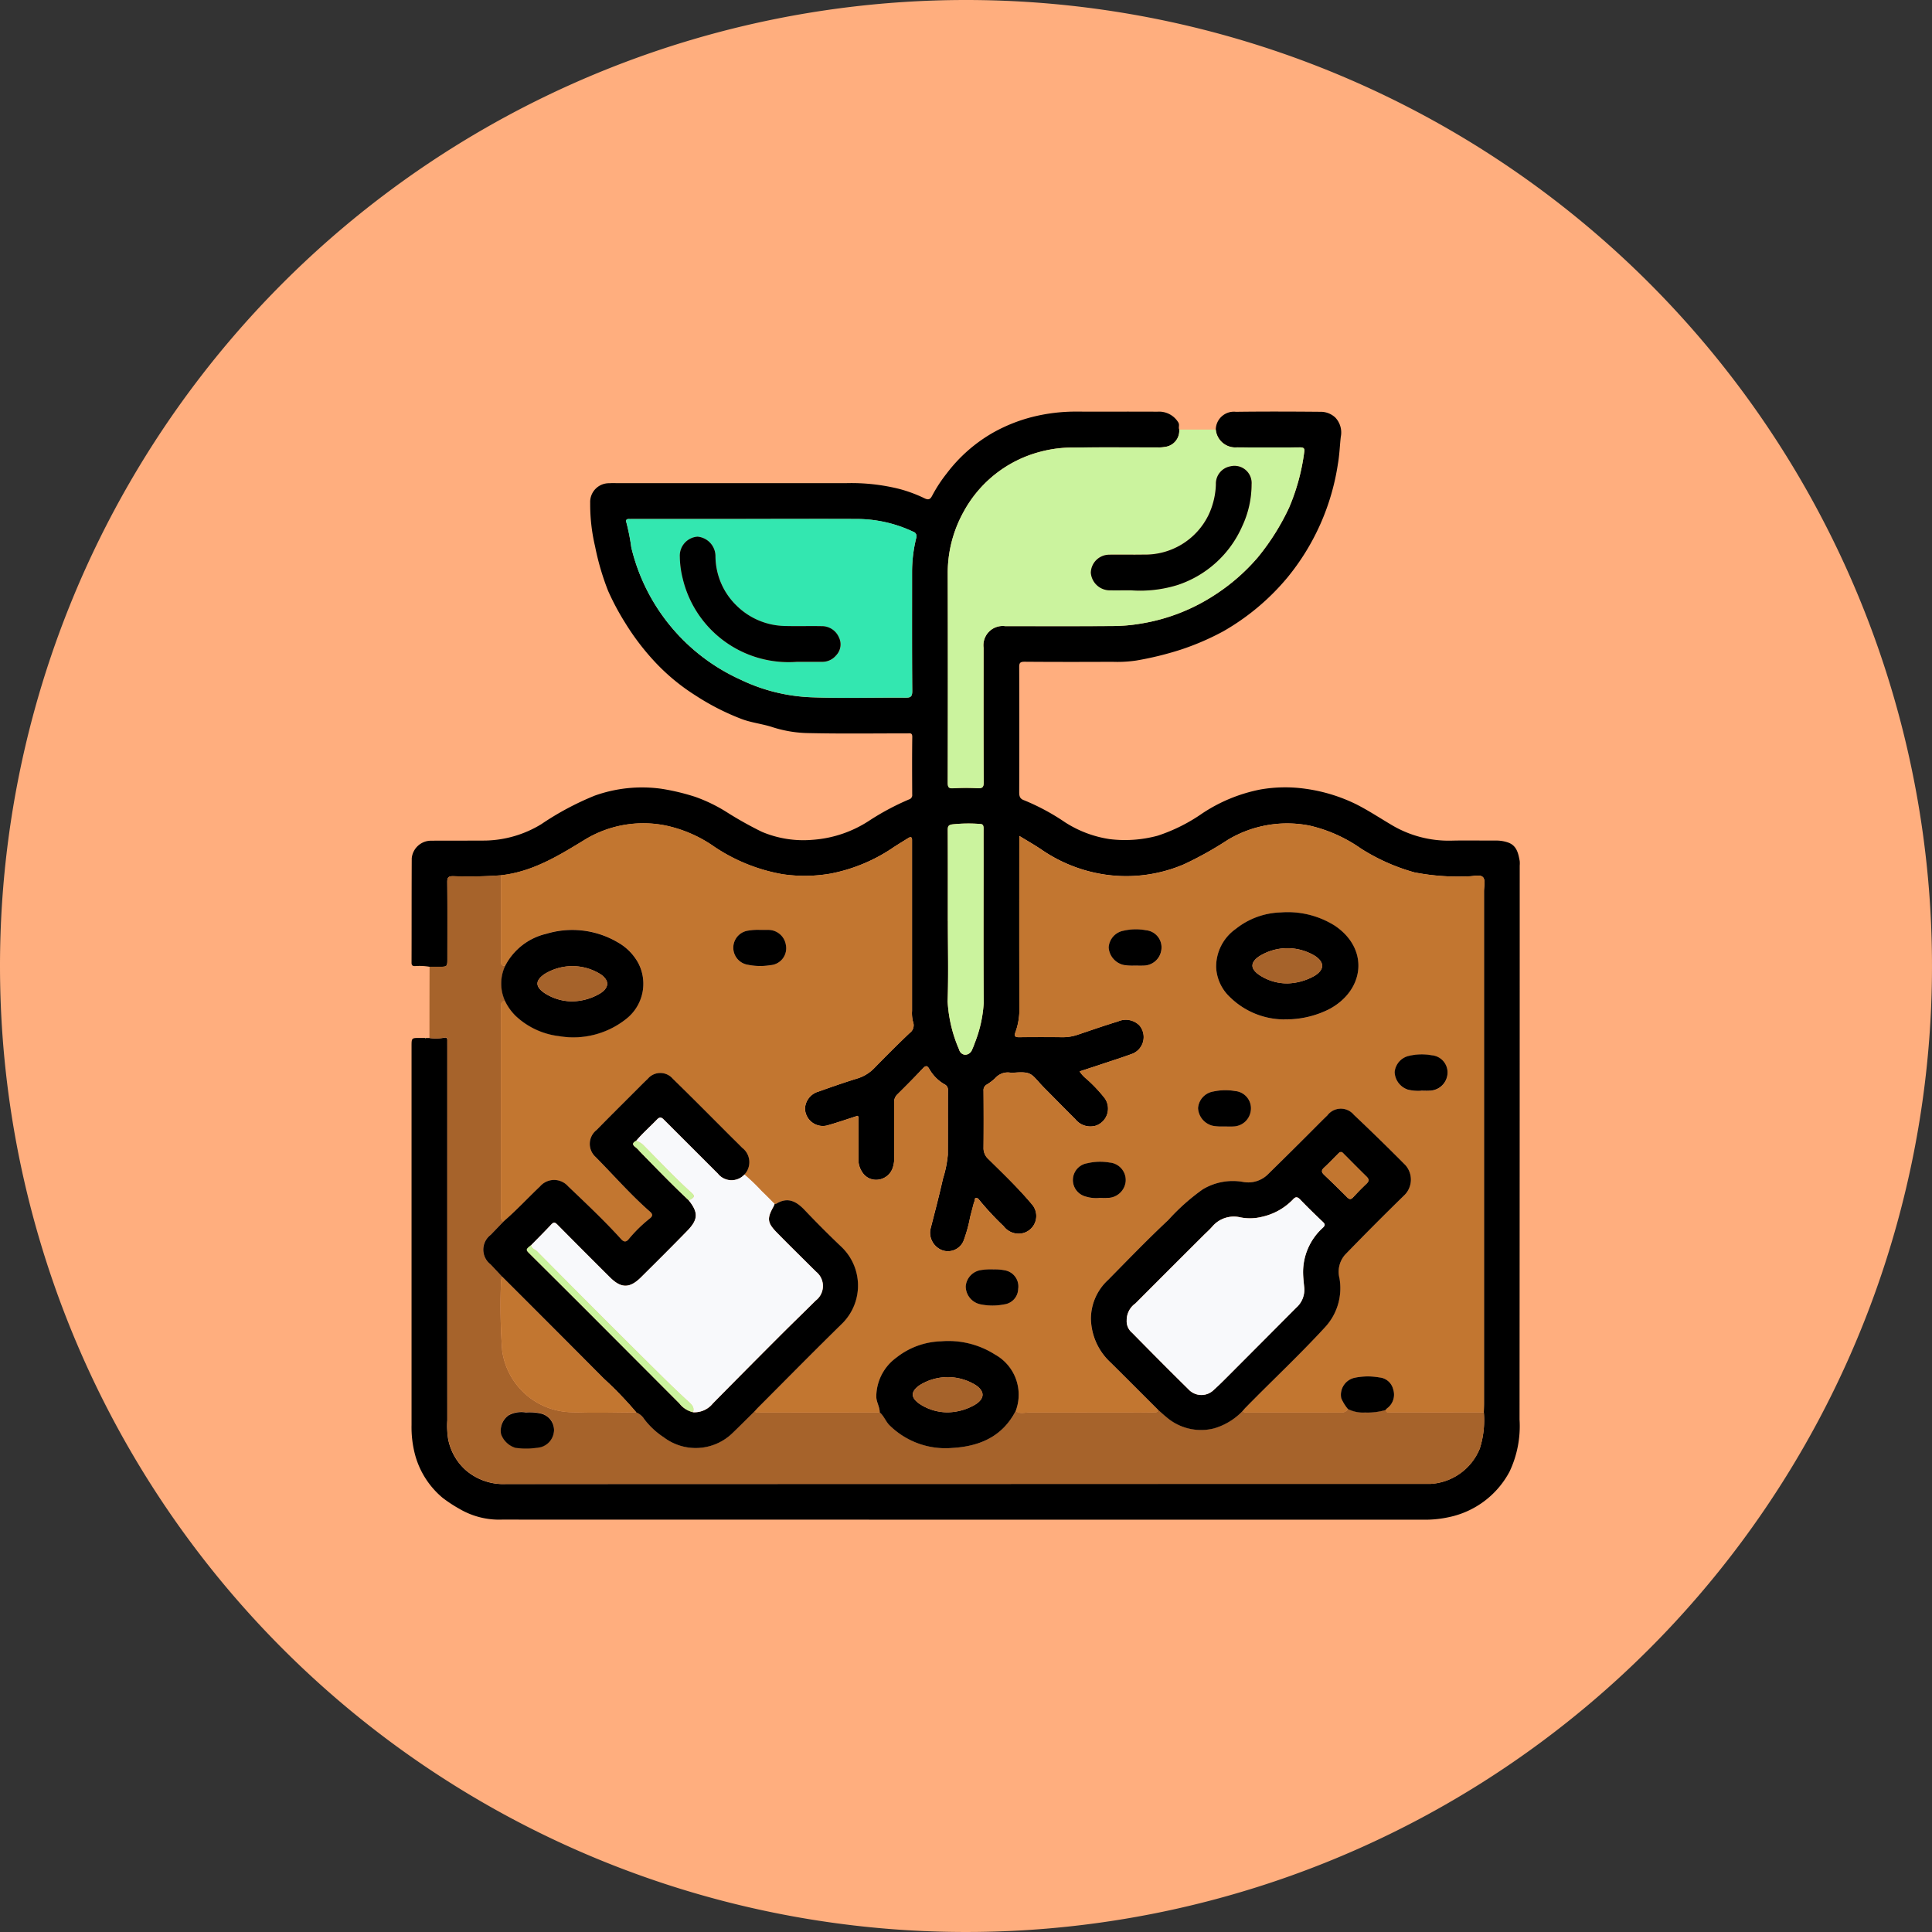 <svg xmlns="http://www.w3.org/2000/svg" xmlns:xlink="http://www.w3.org/1999/xlink" width="169" height="169" viewBox="0 0 169 169">
  <rect x="0" y="0" width="169" height="169" fill="#333333" stroke="none"/>
  <defs>
    <clipPath id="clip-path">
      <rect id="Rectángulo_378257" data-name="Rectángulo 378257" width="96.948" height="96.933" fill="none"/>
    </clipPath>
  </defs>
  <g id="Grupo_1073967" data-name="Grupo 1073967" transform="translate(-385.966 -2058.049)">
    <g id="Grupo_159182" data-name="Grupo 159182" transform="translate(385.966 2058.049)">
      <path id="Unión_12" data-name="Unión 12" d="M84.5,0A84.5,84.5,0,1,1,0,84.5,84.5,84.5,0,0,1,84.5,0Z" transform="translate(0 0)" fill="#ffae7e"/>
    </g>
    <g id="Grupo_1073963" data-name="Grupo 1073963" transform="translate(421.966 2094.049)">
      <g id="Grupo_1073962" data-name="Grupo 1073962" clip-path="url(#clip-path)">
        <path id="Trazado_823678" data-name="Trazado 823678" d="M1.569,48.566a5.213,5.213,0,0,0-1.262-.058c-.223,0-.308-.06-.307-.3.011-3.044,0-6.089.017-9.132a1.7,1.7,0,0,1,1.7-1.537c1.579-.01,3.158,0,4.738-.011a9.749,9.749,0,0,0,4.891-1.431,25.164,25.164,0,0,1,4.678-2.5,12.326,12.326,0,0,1,5.83-.6,19.346,19.346,0,0,1,2.962.707,13.775,13.775,0,0,1,2.729,1.322,32.351,32.351,0,0,0,3.1,1.737,9.326,9.326,0,0,0,4.41.7,10.342,10.342,0,0,0,4.992-1.684,22.438,22.438,0,0,1,3.467-1.849.392.392,0,0,0,.281-.433c-.007-1.676-.018-3.354.006-5.03.005-.388-.211-.316-.428-.316-2.849,0-5.7.041-8.547-.022a10.861,10.861,0,0,1-3.233-.515c-.9-.3-1.877-.39-2.771-.739a21.262,21.262,0,0,1-3.979-2.038,17.954,17.954,0,0,1-3.472-2.85,21.513,21.513,0,0,1-2.695-3.522,22.275,22.275,0,0,1-1.479-2.771A22.6,22.6,0,0,1,16.055,11.8a16.039,16.039,0,0,1-.429-3.814A1.642,1.642,0,0,1,17.3,6.27c.211-.017.423-.008.635-.008q10.062,0,20.124,0a17.357,17.357,0,0,1,4.578.5,12.188,12.188,0,0,1,2.228.823c.383.19.527.066.683-.238a12.653,12.653,0,0,1,1.271-1.941,13.42,13.42,0,0,1,4.06-3.567A14.13,14.13,0,0,1,54.226.492a15.509,15.509,0,0,1,4.03-.487c2.328.01,4.657-.007,6.985.008a1.964,1.964,0,0,1,1.827.934c.142.233-.01.431.086.626a1.417,1.417,0,0,1-1.265,1.52,2.768,2.768,0,0,1-.582.043c-2.459,0-4.918-.019-7.376.012a10.972,10.972,0,0,0-2.92.366,10.7,10.7,0,0,0-6.755,5.323,10.991,10.991,0,0,0-1.351,5.348q.03,9.133,0,18.266c0,.4.073.528.5.5a18.253,18.253,0,0,1,2.1-.005c.4.018.549-.056.547-.516-.023-3.923-.015-7.847-.012-11.77a1.685,1.685,0,0,1,1.886-1.89c3.143,0,6.285.013,9.427-.01a14.818,14.818,0,0,0,2.4-.206A16.654,16.654,0,0,0,70.321,16a17.266,17.266,0,0,0,3.7-3.242,20.53,20.53,0,0,0,2.746-4.365,18.317,18.317,0,0,0,1.318-4.844c.054-.318-.033-.419-.366-.416-1.84.015-3.68.013-5.519,0a1.72,1.72,0,0,1-1.851-1.562A1.586,1.586,0,0,1,72.114.023C74.572-.01,77.032,0,79.49.021a1.869,1.869,0,0,1,1.311.5,1.9,1.9,0,0,1,.483,1.693c-.089.793-.113,1.59-.255,2.384a20.454,20.454,0,0,1-4.435,9.946,20.549,20.549,0,0,1-5.576,4.672,22.768,22.768,0,0,1-3.763,1.622,28.194,28.194,0,0,1-3.844.939,11.4,11.4,0,0,1-2.121.114c-2.557.012-5.113.015-7.67-.006-.4,0-.467.118-.466.483q.02,5.471,0,10.942c0,.356.072.571.429.693a19.321,19.321,0,0,1,3.558,1.911A9.9,9.9,0,0,0,61.058,37.4a10.941,10.941,0,0,0,4.216-.3,14.969,14.969,0,0,0,3.861-1.925,14.028,14.028,0,0,1,5.117-2.115A12.6,12.6,0,0,1,78.212,33a14.551,14.551,0,0,1,4.417,1.351c1.026.518,1.993,1.152,2.983,1.741a9.756,9.756,0,0,0,5.329,1.443c1.318-.033,2.638,0,3.957-.008a3.123,3.123,0,0,1,.989.161c.783.257.925.947,1.049,1.635a2.232,2.232,0,0,1,0,.39q0,24.228-.015,48.456a9.311,9.311,0,0,1-.872,4.555,7.8,7.8,0,0,1-5.284,3.982,9.734,9.734,0,0,1-2.243.228q-40.3,0-80.609-.008a6.855,6.855,0,0,1-3.711-.932,12.468,12.468,0,0,1-1.48-.97A7.434,7.434,0,0,1,.3,91.223,9.416,9.416,0,0,1,0,88.652q0-16.56,0-33.119c0-.744,0-.744.746-.736.146,0,.293,0,.439,0l.035.02.036-.018.3,0a4.247,4.247,0,0,0,1.307-.025c.211-.049.263.039.262.22s0,.358,0,.537q0,16.363,0,32.725a7.49,7.49,0,0,0,.071,1.607,4.886,4.886,0,0,0,1.542,2.738,5.032,5.032,0,0,0,3.5,1.215Q48.528,93.8,88.8,93.8c.114,0,.228,0,.342,0a4.961,4.961,0,0,0,4.3-3.089,8.154,8.154,0,0,0,.353-3.166c.005-.26.016-.52.016-.781q0-22.4,0-44.793c0-.42.137-.98-.076-1.225-.25-.286-.825-.087-1.258-.093a19.9,19.9,0,0,1-4.738-.34,17.3,17.3,0,0,1-4.7-2.093,12.777,12.777,0,0,0-4.508-2.006A10.1,10.1,0,0,0,71.4,37.465,30.848,30.848,0,0,1,67.573,39.6a12.835,12.835,0,0,1-6.78.92,13.168,13.168,0,0,1-5.682-2.2c-.611-.414-1.256-.778-1.947-1.2v.639c0,4.787-.007,9.574.007,14.361a5.852,5.852,0,0,1-.337,2.151c-.133.347-.064.459.316.454q1.9-.024,3.81,0A3.987,3.987,0,0,0,58.3,54.5c1.171-.394,2.337-.8,3.519-1.16a1.674,1.674,0,0,1,1.852.353,1.572,1.572,0,0,1-.644,2.491c-.855.312-1.722.588-2.585.876-.657.22-1.317.433-2,.657a2.844,2.844,0,0,0,.593.65,12.723,12.723,0,0,1,1.607,1.7,1.579,1.579,0,0,1-.772,2.395,1.689,1.689,0,0,1-1.8-.557c-.889-.884-1.763-1.782-2.648-2.67-1.278-1.284-1.018-1.558-2.9-1.39a.186.186,0,0,1-.049,0,1.439,1.439,0,0,0-1.378.428,4.28,4.28,0,0,1-.766.592.556.556,0,0,0-.291.549c.013,1.661.017,3.321,0,4.982a1.276,1.276,0,0,0,.423.988c1.3,1.279,2.613,2.537,3.787,3.935a1.553,1.553,0,0,1-.674,2.524,1.634,1.634,0,0,1-1.779-.585,25.065,25.065,0,0,1-2.117-2.273c-.073-.1-.158-.214-.316-.187-.112.023-.094.108-.091.187a.108.108,0,0,0-.017.08l-.053.114c-.11.421-.222.842-.331,1.263a12.558,12.558,0,0,1-.585,2.109,1.488,1.488,0,0,1-1.8.832,1.642,1.642,0,0,1-1.1-1.832c.377-1.478.77-2.952,1.1-4.44a9.869,9.869,0,0,0,.428-2.089c.009-1.889,0-3.777.008-5.666a.5.5,0,0,0-.287-.5A3.6,3.6,0,0,1,45.3,57.525c-.168-.3-.3-.362-.564-.078-.724.771-1.469,1.522-2.221,2.265a.933.933,0,0,0-.3.73c.012,1.611,0,3.223.009,4.835a2.6,2.6,0,0,1-.113.818,1.539,1.539,0,0,1-1.352,1.1,1.42,1.42,0,0,1-1.329-.658,1.924,1.924,0,0,1-.334-1.2c0-1.107,0-2.214,0-3.321,0-.134.057-.289-.073-.413-.9.287-1.789.6-2.693.85a1.562,1.562,0,0,1-1.911-1.479A1.616,1.616,0,0,1,35.6,59.484c1.116-.4,2.237-.79,3.369-1.139a3.483,3.483,0,0,0,1.516-.924c1.012-1.036,2.034-2.063,3.085-3.059a.83.83,0,0,0,.3-.968,3.015,3.015,0,0,1-.091-.968q0-7.277,0-14.555c0-.13,0-.26,0-.39.005-.282-.123-.3-.331-.173-.414.258-.831.511-1.24.776a14.71,14.71,0,0,1-5.533,2.329,13.3,13.3,0,0,1-4.209.064,15.474,15.474,0,0,1-5.971-2.4,11.6,11.6,0,0,0-4.3-1.869A9.846,9.846,0,0,0,15.247,37.4c-2.322,1.418-4.628,2.861-7.423,3.167a38.156,38.156,0,0,1-4.192.079c-.408,0-.513.105-.51.512.02,2.262.01,4.524.009,6.787,0,.594-.033.625-.637.625H1.569M29.256,9.4H19.391c-.13,0-.261.007-.391,0-.207-.007-.276.123-.213.279a17.914,17.914,0,0,1,.436,2.212A17.038,17.038,0,0,0,28.75,23.439a15.644,15.644,0,0,0,6.179,1.556c2.747.109,5.5.015,8.251.038.467,0,.622-.074.618-.592-.028-3.467-.013-6.934-.016-10.4a12.413,12.413,0,0,1,.362-2.968.418.418,0,0,0-.277-.563A11.57,11.57,0,0,0,38.877,9.4c-3.207-.015-6.414,0-9.621,0M46.913,44.571c0,2.343.059,4.689-.021,7.029a12.167,12.167,0,0,0,1.01,4.226.588.588,0,0,0,.526.441.665.665,0,0,0,.592-.422,6.062,6.062,0,0,0,.247-.611,11.293,11.293,0,0,0,.78-3.495c-.029-4.3-.011-8.592-.011-12.888,0-.781,0-1.562,0-2.343,0-.212-.014-.418-.275-.429a13.122,13.122,0,0,0-2.478.036c-.341.05-.381.2-.38.5.013,2.652.007,5.3.007,7.957" transform="translate(0 0)"/>
        <path id="Trazado_823679" data-name="Trazado 823679" d="M96.217,150.45a8.154,8.154,0,0,1-.353,3.166,4.961,4.961,0,0,1-4.3,3.089c-.114,0-.228,0-.342,0q-40.277,0-80.553.005a5.034,5.034,0,0,1-3.5-1.215,4.888,4.888,0,0,1-1.542-2.738,7.49,7.49,0,0,1-.071-1.607q-.007-16.363,0-32.725c0-.179,0-.358,0-.537s-.051-.269-.262-.22a4.235,4.235,0,0,1-1.307.025q0-3.114.009-6.228h.926c.6,0,.637-.031.637-.625,0-2.263.011-4.525-.009-6.787,0-.406.1-.516.51-.512a38.156,38.156,0,0,0,4.192-.078q0,3.7,0,7.41c0,.265-.044.554.377.493a3.653,3.653,0,0,0,0,3.133c-.318-.048-.376.119-.376.4q.008,9.179,0,18.358c0,.2-.018.4.213.5L9.338,134.91a1.62,1.62,0,0,0-.016,2.582q.517.55,1.03,1.1a1.05,1.05,0,0,0-.1.322,52.021,52.021,0,0,0,.1,6.172,6.253,6.253,0,0,0,6.219,5.348c1.832.086,3.671.014,5.508.013a1.49,1.49,0,0,1,.694.59,6.807,6.807,0,0,0,1.7,1.581,4.623,4.623,0,0,0,6.043-.39c.643-.619,1.272-1.253,1.907-1.88.16.17.369.1.555.1q5.2.006,10.4,0c.381.313.523.8.877,1.146a6.961,6.961,0,0,0,5.417,1.966c2.392-.127,4.425-.964,5.6-3.238.374.3.8.123,1.2.124q4.479.008,8.96,0c.13,0,.26.012.389.011q.842-.006,1.682-.018c.139,0,.189-.1.216-.223.231.2.454.418.7.609a4.639,4.639,0,0,0,4.188,1.019,5.619,5.619,0,0,0,2.509-1.52c.1.149.255.121.4.121q4.125,0,8.251,0a.537.537,0,0,0,.555-.307,2.9,2.9,0,0,0,1.508.311,5.576,5.576,0,0,0,1.8-.22c.068.32.327.209.514.209q4.039.008,8.077,0m-83.782,0a2.33,2.33,0,0,0-1.541.251,1.663,1.663,0,0,0-.648,1.632,1.943,1.943,0,0,0,1.266,1.208,7.1,7.1,0,0,0,2.186-.052,1.588,1.588,0,0,0,1.184-1.434,1.493,1.493,0,0,0-1.091-1.5,4.424,4.424,0,0,0-1.356-.108" transform="translate(-2.42 -62.902)" fill="#a6632b"/>
        <path id="Trazado_823680" data-name="Trazado 823680" d="M143.081,4.015a1.72,1.72,0,0,0,1.851,1.562c1.84.008,3.68.01,5.52,0,.333,0,.42.1.366.416a18.333,18.333,0,0,1-1.318,4.844,20.529,20.529,0,0,1-2.746,4.365,17.274,17.274,0,0,1-3.7,3.242,16.658,16.658,0,0,1-6.571,2.554,14.817,14.817,0,0,1-2.4.206c-3.142.023-6.285.009-9.428.01a1.685,1.685,0,0,0-1.885,1.89c0,3.923-.011,7.847.012,11.77,0,.46-.144.534-.547.516a18.343,18.343,0,0,0-2.1.005c-.429.031-.5-.1-.5-.5q.018-9.133,0-18.267a11,11,0,0,1,1.351-5.348,10.7,10.7,0,0,1,6.755-5.323,10.968,10.968,0,0,1,2.92-.366c2.458-.031,4.917-.009,7.376-.012a2.765,2.765,0,0,0,.581-.043,1.417,1.417,0,0,0,1.265-1.52h3.193M135.7,18.077a11.057,11.057,0,0,0,4.063-.474,9.39,9.39,0,0,0,5.631-5.13,8.645,8.645,0,0,0,.822-3.675,1.5,1.5,0,0,0-1.869-1.565A1.536,1.536,0,0,0,143.095,8.8a6.77,6.77,0,0,1-.63,2.655,6.165,6.165,0,0,1-5.7,3.494c-1.009.021-2.018-.008-3.027.009a1.614,1.614,0,0,0-1.583,1.572,1.664,1.664,0,0,0,1.575,1.541c.6.014,1.2,0,1.969,0" transform="translate(-72.734 -2.441)" fill="#cbf39e"/>
        <path id="Trazado_823681" data-name="Trazado 823681" d="M3.108,139.706l-.036.018-.035-.02c.025-.051.049-.046.071,0" transform="translate(-1.846 -84.91)" fill="#cbf39e"/>
        <path id="Trazado_823682" data-name="Trazado 823682" d="M20.161,126.735c-.231-.1-.213-.3-.213-.5q0-9.179,0-18.358c0-.279.058-.447.376-.4a4.643,4.643,0,0,0,.908,1.26,6.678,6.678,0,0,0,3.813,1.774,7.417,7.417,0,0,0,5.857-1.508,3.909,3.909,0,0,0,1.054-4.892,4.609,4.609,0,0,0-1.76-1.789,7.837,7.837,0,0,0-6.278-.767,5.435,5.435,0,0,0-3.591,2.788c-.421.061-.377-.227-.377-.492q0-3.7,0-7.41c2.795-.306,5.1-1.749,7.423-3.167a9.846,9.846,0,0,1,6.949-1.191,11.588,11.588,0,0,1,4.3,1.869,15.48,15.48,0,0,0,5.971,2.4A13.288,13.288,0,0,0,48.8,96.3a14.711,14.711,0,0,0,5.533-2.328c.409-.265.826-.518,1.24-.777.208-.13.336-.109.331.173,0,.13,0,.26,0,.391q0,7.277,0,14.554a3.015,3.015,0,0,0,.091.968.83.83,0,0,1-.3.968c-1.051,1-2.074,2.023-3.085,3.059a3.483,3.483,0,0,1-1.516.923c-1.133.349-2.254.739-3.369,1.139a1.616,1.616,0,0,0-1.187,1.494,1.562,1.562,0,0,0,1.911,1.479c.9-.252,1.792-.563,2.693-.85.129.124.072.278.073.413.005,1.107,0,2.214,0,3.321a1.923,1.923,0,0,0,.334,1.2,1.421,1.421,0,0,0,1.329.659,1.54,1.54,0,0,0,1.352-1.1,2.6,2.6,0,0,0,.113-.818c-.006-1.612,0-3.223-.009-4.835a.932.932,0,0,1,.3-.73c.752-.743,1.5-1.494,2.221-2.265.267-.284.4-.221.564.077a3.6,3.6,0,0,0,1.327,1.335.5.5,0,0,1,.287.5c-.009,1.889,0,3.777-.008,5.665A9.878,9.878,0,0,1,58.6,123c-.333,1.488-.726,2.962-1.1,4.44a1.642,1.642,0,0,0,1.1,1.832,1.488,1.488,0,0,0,1.8-.833,12.564,12.564,0,0,0,.585-2.108c.109-.421.221-.842.331-1.263l.053-.114a.108.108,0,0,1,.017-.08l.091-.187c.158-.027.243.082.316.187a25.112,25.112,0,0,0,2.117,2.273,1.634,1.634,0,0,0,1.779.585,1.553,1.553,0,0,0,.674-2.523c-1.174-1.4-2.491-2.656-3.787-3.935a1.274,1.274,0,0,1-.423-.988c.017-1.66.013-3.321,0-4.982a.556.556,0,0,1,.291-.549,4.294,4.294,0,0,0,.766-.592,1.439,1.439,0,0,1,1.378-.428.17.17,0,0,0,.049,0c1.887-.167,1.626.106,2.9,1.39.885.888,1.759,1.787,2.648,2.67a1.688,1.688,0,0,0,1.8.557,1.578,1.578,0,0,0,.772-2.394,12.725,12.725,0,0,0-1.607-1.7,2.836,2.836,0,0,1-.593-.65c.683-.224,1.342-.438,2-.657.863-.288,1.73-.565,2.585-.876a1.572,1.572,0,0,0,.644-2.491,1.674,1.674,0,0,0-1.852-.353c-1.182.357-2.348.766-3.519,1.16a4,4,0,0,1-1.337.225q-1.9-.023-3.81,0c-.38,0-.45-.107-.316-.454a5.85,5.85,0,0,0,.337-2.15c-.015-4.787-.007-9.574-.007-14.361v-.639c.691.425,1.337.789,1.947,1.2a13.167,13.167,0,0,0,5.682,2.2,12.839,12.839,0,0,0,6.78-.919,30.85,30.85,0,0,0,3.829-2.139A10.1,10.1,0,0,1,90.654,92.1a12.773,12.773,0,0,1,4.508,2.006,17.322,17.322,0,0,0,4.7,2.093,19.924,19.924,0,0,0,4.738.34c.433.005,1.008-.194,1.258.093.214.244.076.8.076,1.224q0,22.4,0,44.793c0,.26-.01.52-.016.781q-4.039,0-8.077,0c-.187,0-.446.111-.514-.209a.819.819,0,0,1,.126-.145,1.481,1.481,0,0,0,.539-1.653,1.365,1.365,0,0,0-1.215-1.051,5.689,5.689,0,0,0-2.174.033,1.522,1.522,0,0,0-1.155,1.794,3.975,3.975,0,0,0,.572.931.537.537,0,0,1-.555.308q-4.125-.009-8.251,0c-.143,0-.3.027-.4-.121.1-.109.189-.222.291-.326,2.3-2.347,4.7-4.594,6.93-7.015a5.02,5.02,0,0,0,1.253-4.28,2.265,2.265,0,0,1,.484-2.048q2.525-2.616,5.129-5.153a1.912,1.912,0,0,0,.152-2.692q-2.211-2.246-4.507-4.4a1.475,1.475,0,0,0-2.32.054c-.586.565-1.153,1.149-1.731,1.722q-1.715,1.7-3.435,3.4a2.448,2.448,0,0,1-2.184.7,5.1,5.1,0,0,0-3.56.652,18.418,18.418,0,0,0-3.009,2.684c-1.807,1.688-3.523,3.473-5.261,5.235a4.633,4.633,0,0,0-1.5,3.376,5.345,5.345,0,0,0,1.726,3.847c1.389,1.371,2.765,2.756,4.146,4.135-.026.119-.076.221-.216.223-.561.009-1.122.014-1.682.018-.129,0-.259-.011-.389-.011q-4.48,0-8.96,0c-.4,0-.83.174-1.2-.124a4.011,4.011,0,0,0-1.8-4.93,7.588,7.588,0,0,0-4.724-1.164,6.607,6.607,0,0,0-3.919,1.431,4.243,4.243,0,0,0-1.75,3.374c-.011.494.305.92.3,1.414q-5.2,0-10.4,0c-.186,0-.395.072-.555-.1.111-.118.217-.24.332-.354,2.426-2.43,4.836-4.876,7.287-7.281a4.676,4.676,0,0,0-.062-6.787q-1.624-1.551-3.173-3.178c-.723-.762-1.472-1.179-2.484-.561a.376.376,0,0,1-.144.019c-.379-.377-.749-.762-1.137-1.128a17.542,17.542,0,0,0-1.5-1.441,1.581,1.581,0,0,0-.207-2.344c-.352-.362-.715-.712-1.073-1.069-1.66-1.656-3.306-3.325-4.985-4.96a1.436,1.436,0,0,0-2.206.013c-.313.285-.607.59-.906.89-1.185,1.187-2.377,2.366-3.548,3.566a1.54,1.54,0,0,0-.091,2.372c1.58,1.6,3.058,3.294,4.749,4.778.27.236.244.394-.022.606a12.192,12.192,0,0,0-1.836,1.8c-.228.278-.425.265-.673-.009-1.463-1.621-3.057-3.111-4.634-4.619a1.628,1.628,0,0,0-2.452.016c-1.073,1.017-2.075,2.108-3.2,3.071m68.264-17.682a8.356,8.356,0,0,0,3.987-.9c3.082-1.664,3.5-5.268.465-7.3A7.758,7.758,0,0,0,88.144,99.7a6.6,6.6,0,0,0-3.919,1.44,4.044,4.044,0,0,0-1.72,3.335,3.809,3.809,0,0,0,1.213,2.637,6.8,6.8,0,0,0,4.707,1.947M62.976,130.924a5.653,5.653,0,0,0-1.068.067A1.563,1.563,0,0,0,60.6,132.4a1.613,1.613,0,0,0,1.322,1.583,5.191,5.191,0,0,0,2.035,0,1.4,1.4,0,0,0,1.235-1.356,1.428,1.428,0,0,0-1.149-1.621,4.4,4.4,0,0,0-1.066-.083m20.191-12.506c.328,0,.573.016.815,0a1.575,1.575,0,0,0,1.539-1.3,1.516,1.516,0,0,0-1.364-1.8,4.975,4.975,0,0,0-1.9.042,1.592,1.592,0,0,0-1.335,1.455,1.675,1.675,0,0,0,1.311,1.547,4.489,4.489,0,0,0,.933.055m-7.827-14.068c.3,0,.548.013.79,0a1.576,1.576,0,0,0,1.574-1.317,1.5,1.5,0,0,0-1.329-1.772,4.818,4.818,0,0,0-1.946.036,1.592,1.592,0,0,0-1.322,1.465A1.681,1.681,0,0,0,74.43,104.3a4.586,4.586,0,0,0,.91.053m25.089,10.943c.244,0,.488.014.731,0a1.594,1.594,0,0,0,1.56-1.282,1.508,1.508,0,0,0-1.344-1.809,4.88,4.88,0,0,0-2.088.072,1.6,1.6,0,0,0-1.166,1.4A1.68,1.68,0,0,0,99.27,115.2a3.759,3.759,0,0,0,1.159.1M42.589,101.226a4.933,4.933,0,0,0-1.006.062,1.51,1.51,0,0,0-.02,2.992,5.307,5.307,0,0,0,1.938.033,1.483,1.483,0,0,0,1.363-1.785,1.552,1.552,0,0,0-1.581-1.3c-.211-.011-.423,0-.695,0m29.7,23.445c.228,0,.457.015.684,0a1.6,1.6,0,0,0,1.615-1.456,1.54,1.54,0,0,0-1.413-1.638,4.861,4.861,0,0,0-1.95.064,1.487,1.487,0,0,0-.187,2.893,3.081,3.081,0,0,0,1.251.14" transform="translate(-12.125 -55.883)" fill="#c27630"/>
        <path id="Trazado_823683" data-name="Trazado 823683" d="M58.353,23.959c3.207,0,6.414-.011,9.621,0a11.57,11.57,0,0,1,4.99,1.107.418.418,0,0,1,.277.563,12.413,12.413,0,0,0-.362,2.968c0,3.467-.012,6.934.016,10.4,0,.518-.151.6-.618.592-2.751-.022-5.5.071-8.251-.038A15.644,15.644,0,0,1,57.847,38,17.038,17.038,0,0,1,48.32,26.454a17.914,17.914,0,0,0-.436-2.212c-.062-.156.006-.287.213-.28.13,0,.261,0,.391,0h9.865m4.442,12.5c.927,0,1.562,0,2.2,0a1.563,1.563,0,0,0,1.245-.565,1.384,1.384,0,0,0,.239-1.586,1.614,1.614,0,0,0-1.515-.968c-1.057-.022-2.116.016-3.172-.015a6.174,6.174,0,0,1-4.247-1.77,6.06,6.06,0,0,1-1.859-4.305,1.72,1.72,0,0,0-1.569-1.738,1.665,1.665,0,0,0-1.55,1.727,8.312,8.312,0,0,0,.261,1.963,9.516,9.516,0,0,0,9.971,7.258" transform="translate(-29.097 -14.564)" fill="#33e7b0"/>
        <path id="Trazado_823684" data-name="Trazado 823684" d="M119.623,100.454c0-2.653.005-5.305-.007-7.957,0-.3.039-.449.38-.5a13.122,13.122,0,0,1,2.478-.036c.262.011.277.218.275.429-.005.781,0,1.562,0,2.343,0,4.3-.018,8.593.011,12.888a11.3,11.3,0,0,1-.78,3.495,6.152,6.152,0,0,1-.246.611.666.666,0,0,1-.593.422.588.588,0,0,1-.526-.441,12.167,12.167,0,0,1-1.01-4.226c.08-2.341.021-4.686.021-7.029" transform="translate(-72.71 -55.883)" fill="#cbf39e"/>
        <path id="Trazado_823685" data-name="Trazado 823685" d="M125.741,175.487l-.091.187c0-.079-.021-.164.091-.187" transform="translate(-76.387 -106.687)" fill="#a6632b"/>
        <path id="Trazado_823686" data-name="Trazado 823686" d="M125.529,176.167l-.053.114.053-.114" transform="translate(-76.283 -107.1)" fill="#a6632b"/>
        <path id="Trazado_823687" data-name="Trazado 823687" d="M17.757,160.566c1.125-.962,2.127-2.054,3.2-3.071a1.629,1.629,0,0,1,2.453-.016c1.577,1.508,3.171,3,4.634,4.619.247.274.444.287.673.009a12.192,12.192,0,0,1,1.836-1.8c.265-.212.291-.369.022-.606-1.692-1.484-3.17-3.182-4.749-4.778a1.54,1.54,0,0,1,.091-2.372c1.171-1.2,2.364-2.379,3.548-3.566.3-.3.593-.6.906-.89a1.436,1.436,0,0,1,2.206-.013c1.68,1.635,3.326,3.3,4.986,4.96.357.356.721.707,1.073,1.069a1.582,1.582,0,0,1,.207,2.344,1.529,1.529,0,0,1-2.344-.1c-.093-.09-.186-.181-.278-.273q-2.17-2.169-4.34-4.338c-.2-.2-.372-.427-.678-.111-.608.629-1.268,1.209-1.835,1.878-.343.173-.35.352-.031.571a2.493,2.493,0,0,1,.341.345c1.415,1.449,2.82,2.907,4.3,4.292.842,1.066.827,1.67-.15,2.675-1.327,1.366-2.679,2.708-4.031,4.05-.988.981-1.735.98-2.715.007q-2.3-2.289-4.589-4.6c-.2-.2-.319-.268-.541-.03-.577.617-1.178,1.213-1.77,1.818-.49.4-.483.393-.067.806q2.614,2.594,5.219,5.2,3.913,3.915,7.82,7.838a2.113,2.113,0,0,0,1.19.767,2.067,2.067,0,0,0,1.736-.769q2.906-2.957,5.841-5.887c1.046-1.047,2.111-2.074,3.16-3.117a1.6,1.6,0,0,0,.034-2.515c-.089-.094-.185-.182-.278-.274-1.06-1.056-2.13-2.1-3.175-3.172-.821-.841-.854-1.223-.291-2.229a2.607,2.607,0,0,0,.112-.261.385.385,0,0,0,.144-.02c1.012-.618,1.76-.2,2.484.561q1.545,1.628,3.173,3.178a4.676,4.676,0,0,1,.062,6.787c-2.451,2.4-4.861,4.851-7.287,7.281-.114.114-.221.236-.331.354-.635.627-1.264,1.261-1.907,1.88a4.622,4.622,0,0,1-6.043.39,6.805,6.805,0,0,1-1.7-1.581,1.494,1.494,0,0,0-.694-.59,31.857,31.857,0,0,0-2.831-2.947q-4.435-4.466-8.894-8.909c-.343-.368-.685-.736-1.03-1.1a1.62,1.62,0,0,1,.016-2.582q.558-.579,1.117-1.155" transform="translate(-9.721 -89.714)"/>
        <path id="Trazado_823688" data-name="Trazado 823688" d="M157.455,181.875c-1.382-1.379-2.758-2.764-4.146-4.135a5.346,5.346,0,0,1-1.727-3.847,4.633,4.633,0,0,1,1.5-3.376c1.737-1.762,3.454-3.547,5.261-5.235a18.45,18.45,0,0,1,3.009-2.683,5.1,5.1,0,0,1,3.561-.652,2.447,2.447,0,0,0,2.183-.7q1.725-1.694,3.435-3.4c.577-.574,1.144-1.158,1.73-1.722a1.476,1.476,0,0,1,2.32-.054q2.291,2.161,4.507,4.4a1.912,1.912,0,0,1-.153,2.692q-2.6,2.539-5.129,5.153a2.265,2.265,0,0,0-.484,2.048,5.021,5.021,0,0,1-1.253,4.28c-2.225,2.421-4.629,4.667-6.93,7.015-.1.1-.194.217-.291.326a5.62,5.62,0,0,1-2.509,1.52,4.636,4.636,0,0,1-4.188-1.019c-.241-.191-.464-.405-.7-.609m-2.743-7.835a1.306,1.306,0,0,0,.47,1.09c1.633,1.658,3.269,3.311,4.928,4.943a1.538,1.538,0,0,0,2.245.032c.475-.419.918-.875,1.366-1.324q2.914-2.918,5.822-5.843a2.081,2.081,0,0,0,.7-1.738c-.039-.414-.089-.834-.1-1.247a5.22,5.22,0,0,1,1.72-4c.231-.221.207-.327,0-.527-.669-.635-1.331-1.278-1.97-1.943-.254-.265-.413-.267-.654.007a5.363,5.363,0,0,1-2.691,1.5,4.3,4.3,0,0,1-1.888.049,2.467,2.467,0,0,0-2.457.8c-.245.282-.528.53-.793.794q-2.97,2.966-5.936,5.934a1.8,1.8,0,0,0-.763,1.469m18.735-14.713c-.143.025-.221.137-.311.226-.382.376-.747.769-1.143,1.13-.251.228-.263.4-.014.634q1.026.971,2.023,1.972c.2.2.33.2.517,0,.376-.4.757-.806,1.161-1.181.252-.234.243-.4.006-.635-.662-.646-1.309-1.309-1.965-1.963-.078-.078-.146-.178-.274-.18" transform="translate(-92.154 -94.554)"/>
        <path id="Trazado_823689" data-name="Trazado 823689" d="M20.362,118.784A5.434,5.434,0,0,1,23.954,116a7.837,7.837,0,0,1,6.278.766,4.61,4.61,0,0,1,1.76,1.789,3.908,3.908,0,0,1-1.054,4.892,7.419,7.419,0,0,1-5.857,1.508,6.683,6.683,0,0,1-3.814-1.774,4.649,4.649,0,0,1-.908-1.26,3.655,3.655,0,0,1,0-3.133m5.91,3.122a4.918,4.918,0,0,0,2.438-.722c.752-.509.759-1.1.026-1.625a4.637,4.637,0,0,0-4.967-.021c-.788.554-.788,1.082.011,1.632a4.437,4.437,0,0,0,2.493.736" transform="translate(-12.163 -70.317)"/>
        <path id="Trazado_823690" data-name="Trazado 823690" d="M104,213.654c.006-.494-.311-.921-.3-1.414a4.242,4.242,0,0,1,1.75-3.374,6.6,6.6,0,0,1,3.919-1.431,7.586,7.586,0,0,1,4.724,1.164,4.011,4.011,0,0,1,1.8,4.93c-1.175,2.274-3.208,3.111-5.6,3.238a6.962,6.962,0,0,1-5.417-1.967c-.354-.342-.5-.833-.877-1.146m5.969-.007a4.887,4.887,0,0,0,2.454-.722c.752-.508.758-1.1.025-1.625a4.637,4.637,0,0,0-4.967-.02c-.787.554-.787,1.082.012,1.632a4.415,4.415,0,0,0,2.476.735" transform="translate(-63.046 -126.105)"/>
        <path id="Trazado_823691" data-name="Trazado 823691" d="M20,193.067q4.449,4.453,8.894,8.909a31.9,31.9,0,0,1,2.831,2.947c-1.836,0-3.675.073-5.508-.013A6.253,6.253,0,0,1,20,199.562a52.021,52.021,0,0,1-.1-6.172,1.05,1.05,0,0,1,.1-.322" transform="translate(-12.067 -117.375)" fill="#c27630"/>
        <path id="Trazado_823692" data-name="Trazado 823692" d="M22.107,223.3a4.461,4.461,0,0,1,1.356.109,1.494,1.494,0,0,1,1.091,1.5,1.588,1.588,0,0,1-1.184,1.434,7.1,7.1,0,0,1-2.186.052,1.944,1.944,0,0,1-1.266-1.208,1.663,1.663,0,0,1,.649-1.632,2.336,2.336,0,0,1,1.54-.252" transform="translate(-12.091 -135.745)"/>
        <path id="Trazado_823693" data-name="Trazado 823693" d="M207.937,218.125a3.971,3.971,0,0,1-.572-.931,1.522,1.522,0,0,1,1.155-1.793,5.689,5.689,0,0,1,2.174-.033,1.365,1.365,0,0,1,1.215,1.051,1.481,1.481,0,0,1-.539,1.653.818.818,0,0,0-.126.145,5.582,5.582,0,0,1-1.8.22,2.9,2.9,0,0,1-1.508-.311" transform="translate(-126.039 -130.878)"/>
        <path id="Trazado_823694" data-name="Trazado 823694" d="M155.106,23.011c-.764,0-1.367.011-1.969,0a1.664,1.664,0,0,1-1.575-1.541,1.614,1.614,0,0,1,1.583-1.572c1.009-.018,2.018.012,3.027-.009a6.165,6.165,0,0,0,5.7-3.494,6.77,6.77,0,0,0,.63-2.655,1.536,1.536,0,0,1,1.251-1.569,1.5,1.5,0,0,1,1.869,1.565,8.644,8.644,0,0,1-.822,3.675,9.39,9.39,0,0,1-5.631,5.13,11.057,11.057,0,0,1-4.063.474" transform="translate(-92.142 -7.375)"/>
        <path id="Trazado_823695" data-name="Trazado 823695" d="M26.675,168.692c.591-.6,1.192-1.2,1.769-1.818.222-.237.343-.169.541.03q2.284,2.309,4.589,4.6c.98.973,1.727.974,2.715-.007,1.352-1.342,2.7-2.684,4.031-4.049.977-1,.992-1.609.15-2.675.513-.267.552-.379.238-.663-1.438-1.3-2.763-2.706-4.123-4.08a1.6,1.6,0,0,0-.723-.465c.568-.669,1.227-1.249,1.836-1.878.305-.316.482-.084.677.111q2.172,2.168,4.34,4.338c.092.092.184.183.278.273a1.529,1.529,0,0,0,2.344.1,17.592,17.592,0,0,1,1.5,1.441c.388.367.759.752,1.137,1.128a2.574,2.574,0,0,1-.112.261c-.564,1.006-.531,1.388.29,2.229,1.045,1.07,2.116,2.116,3.175,3.172.092.092.188.18.278.274a1.6,1.6,0,0,1-.034,2.515c-1.05,1.043-2.114,2.07-3.16,3.117q-2.93,2.934-5.841,5.887a2.066,2.066,0,0,1-1.735.769c.131-.362-.047-.6-.3-.833-.749-.694-1.492-1.395-2.219-2.112q-2.649-2.615-5.279-5.248-2.926-2.927-5.836-5.871c-.177-.179-.483-.234-.526-.543" transform="translate(-16.217 -95.769)" fill="#f8f9fb"/>
        <path id="Trazado_823696" data-name="Trazado 823696" d="M185.435,121.1a6.8,6.8,0,0,1-4.707-1.947,3.809,3.809,0,0,1-1.213-2.637,4.045,4.045,0,0,1,1.72-3.335,6.6,6.6,0,0,1,3.919-1.44,7.758,7.758,0,0,1,4.733,1.153c3.035,2.036,2.617,5.64-.465,7.3a8.357,8.357,0,0,1-3.987.9m.348-3.146a5.085,5.085,0,0,0,2.366-.676c.836-.532.857-1.148.047-1.707a4.639,4.639,0,0,0-4.969.05c-.709.513-.717,1.029-.006,1.548a4.365,4.365,0,0,0,2.561.785" transform="translate(-109.135 -67.927)"/>
        <path id="Trazado_823697" data-name="Trazado 823697" d="M126.018,191.409a4.4,4.4,0,0,1,1.065.082,1.429,1.429,0,0,1,1.149,1.621A1.4,1.4,0,0,1,127,194.468a5.191,5.191,0,0,1-2.035,0,1.613,1.613,0,0,1-1.322-1.584,1.564,1.564,0,0,1,1.309-1.414,5.594,5.594,0,0,1,1.069-.066" transform="translate(-75.167 -116.367)"/>
        <path id="Trazado_823698" data-name="Trazado 823698" d="M177.726,154.59a4.486,4.486,0,0,1-.932-.055,1.675,1.675,0,0,1-1.311-1.547,1.591,1.591,0,0,1,1.335-1.455,4.966,4.966,0,0,1,1.9-.042,1.516,1.516,0,0,1,1.364,1.8,1.576,1.576,0,0,1-1.539,1.3c-.242.019-.487,0-.815,0" transform="translate(-106.684 -92.054)"/>
        <path id="Trazado_823699" data-name="Trazado 823699" d="M157.777,118.7a4.615,4.615,0,0,1-.91-.053,1.681,1.681,0,0,1-1.324-1.537,1.591,1.591,0,0,1,1.322-1.465,4.812,4.812,0,0,1,1.946-.036,1.5,1.5,0,0,1,1.329,1.772,1.576,1.576,0,0,1-1.574,1.317c-.243.015-.487,0-.79,0" transform="translate(-94.563 -70.236)"/>
        <path id="Trazado_823700" data-name="Trazado 823700" d="M221.656,146.616a3.771,3.771,0,0,1-1.159-.1,1.682,1.682,0,0,1-1.149-1.528,1.606,1.606,0,0,1,1.166-1.4,4.888,4.888,0,0,1,2.088-.072,1.508,1.508,0,0,1,1.344,1.809,1.6,1.6,0,0,1-1.56,1.282c-.243.016-.487,0-.731,0" transform="translate(-133.353 -87.205)"/>
        <path id="Trazado_823701" data-name="Trazado 823701" d="M74.114,115.651c.272,0,.484-.009.695,0a1.552,1.552,0,0,1,1.581,1.3,1.483,1.483,0,0,1-1.363,1.785,5.308,5.308,0,0,1-1.938-.033,1.51,1.51,0,0,1,.02-2.992,4.99,4.99,0,0,1,1.006-.062" transform="translate(-43.649 -70.308)"/>
        <path id="Trazado_823702" data-name="Trazado 823702" d="M149.879,170.547a3.069,3.069,0,0,1-1.252-.14,1.486,1.486,0,0,1,.187-2.893,4.861,4.861,0,0,1,1.95-.064,1.539,1.539,0,0,1,1.413,1.638,1.6,1.6,0,0,1-1.615,1.456c-.227.018-.456,0-.683,0" transform="translate(-89.71 -101.758)"/>
        <path id="Trazado_823703" data-name="Trazado 823703" d="M70.085,38.865a9.516,9.516,0,0,1-9.971-7.258,8.312,8.312,0,0,1-.261-1.963,1.665,1.665,0,0,1,1.55-1.727,1.72,1.72,0,0,1,1.569,1.738,6.06,6.06,0,0,0,1.859,4.305,6.174,6.174,0,0,0,4.247,1.77c1.057.03,2.115-.007,3.172.015a1.614,1.614,0,0,1,1.515.968,1.384,1.384,0,0,1-.239,1.586,1.563,1.563,0,0,1-1.245.565c-.634,0-1.269,0-2.2,0" transform="translate(-36.387 -16.972)"/>
        <path id="Trazado_823704" data-name="Trazado 823704" d="M26.095,186c.043.309.349.364.526.543q2.913,2.941,5.836,5.871,2.631,2.632,5.279,5.248c.726.717,1.469,1.419,2.219,2.112.255.236.433.471.3.833a2.114,2.114,0,0,1-1.19-.767q-3.913-3.916-7.82-7.838-2.6-2.6-5.219-5.2c-.416-.413-.423-.406.067-.806" transform="translate(-15.637 -113.081)" fill="#cbf39e"/>
        <path id="Trazado_823705" data-name="Trazado 823705" d="M49.7,162.715a1.606,1.606,0,0,1,.723.466c1.36,1.375,2.685,2.784,4.122,4.08.315.283.275.4-.238.663-1.478-1.386-2.883-2.844-4.3-4.293a2.515,2.515,0,0,0-.341-.345c-.319-.219-.312-.4.031-.571" transform="translate(-30.053 -98.922)" fill="#cbf39e"/>
        <path id="Trazado_823706" data-name="Trazado 823706" d="M159.551,186.065a1.794,1.794,0,0,1,.763-1.468q2.96-2.975,5.936-5.934c.265-.265.548-.512.793-.794a2.467,2.467,0,0,1,2.457-.8,4.3,4.3,0,0,0,1.888-.049,5.36,5.36,0,0,0,2.691-1.5c.242-.274.4-.272.654-.007.639.665,1.3,1.308,1.97,1.943.211.2.234.305,0,.527a5.219,5.219,0,0,0-1.72,4c.009.413.06.833.1,1.247a2.083,2.083,0,0,1-.7,1.738q-2.909,2.923-5.822,5.843c-.449.449-.892.9-1.366,1.324a1.538,1.538,0,0,1-2.245-.032c-1.658-1.632-3.3-3.286-4.928-4.943a1.306,1.306,0,0,1-.47-1.09" transform="translate(-96.993 -106.579)" fill="#f8f9fb"/>
        <path id="Trazado_823707" data-name="Trazado 823707" d="M204.795,165.217c.127,0,.2.1.274.18.655.654,1.3,1.316,1.965,1.963.237.231.246.4-.006.635-.4.375-.785.776-1.161,1.181-.187.2-.321.2-.517,0q-1-1-2.023-1.972c-.249-.236-.236-.407.014-.634.4-.36.761-.754,1.143-1.129.091-.089.168-.2.311-.226" transform="translate(-123.502 -100.443)" fill="#c27630"/>
        <path id="Trazado_823708" data-name="Trazado 823708" d="M31.191,126.812a4.437,4.437,0,0,1-2.493-.736c-.8-.55-.8-1.078-.011-1.632a4.637,4.637,0,0,1,4.967.021c.733.526.726,1.116-.026,1.625a4.918,4.918,0,0,1-2.438.722" transform="translate(-17.082 -75.223)" fill="#a6632b"/>
        <path id="Trazado_823709" data-name="Trazado 823709" d="M114.921,218.52a4.414,4.414,0,0,1-2.476-.735c-.8-.55-.8-1.078-.012-1.632a4.637,4.637,0,0,1,4.967.02c.733.526.727,1.117-.025,1.625a4.887,4.887,0,0,1-2.454.722" transform="translate(-67.995 -130.977)" fill="#a6632b"/>
        <path id="Trazado_823710" data-name="Trazado 823710" d="M190.711,122.82a4.365,4.365,0,0,1-2.561-.785c-.711-.519-.7-1.035.006-1.548a4.64,4.64,0,0,1,4.969-.05c.809.56.788,1.175-.047,1.707a5.085,5.085,0,0,1-2.366.676" transform="translate(-114.063 -72.796)" fill="#a6632b"/>
      </g>
    </g>
  </g>
</svg>
